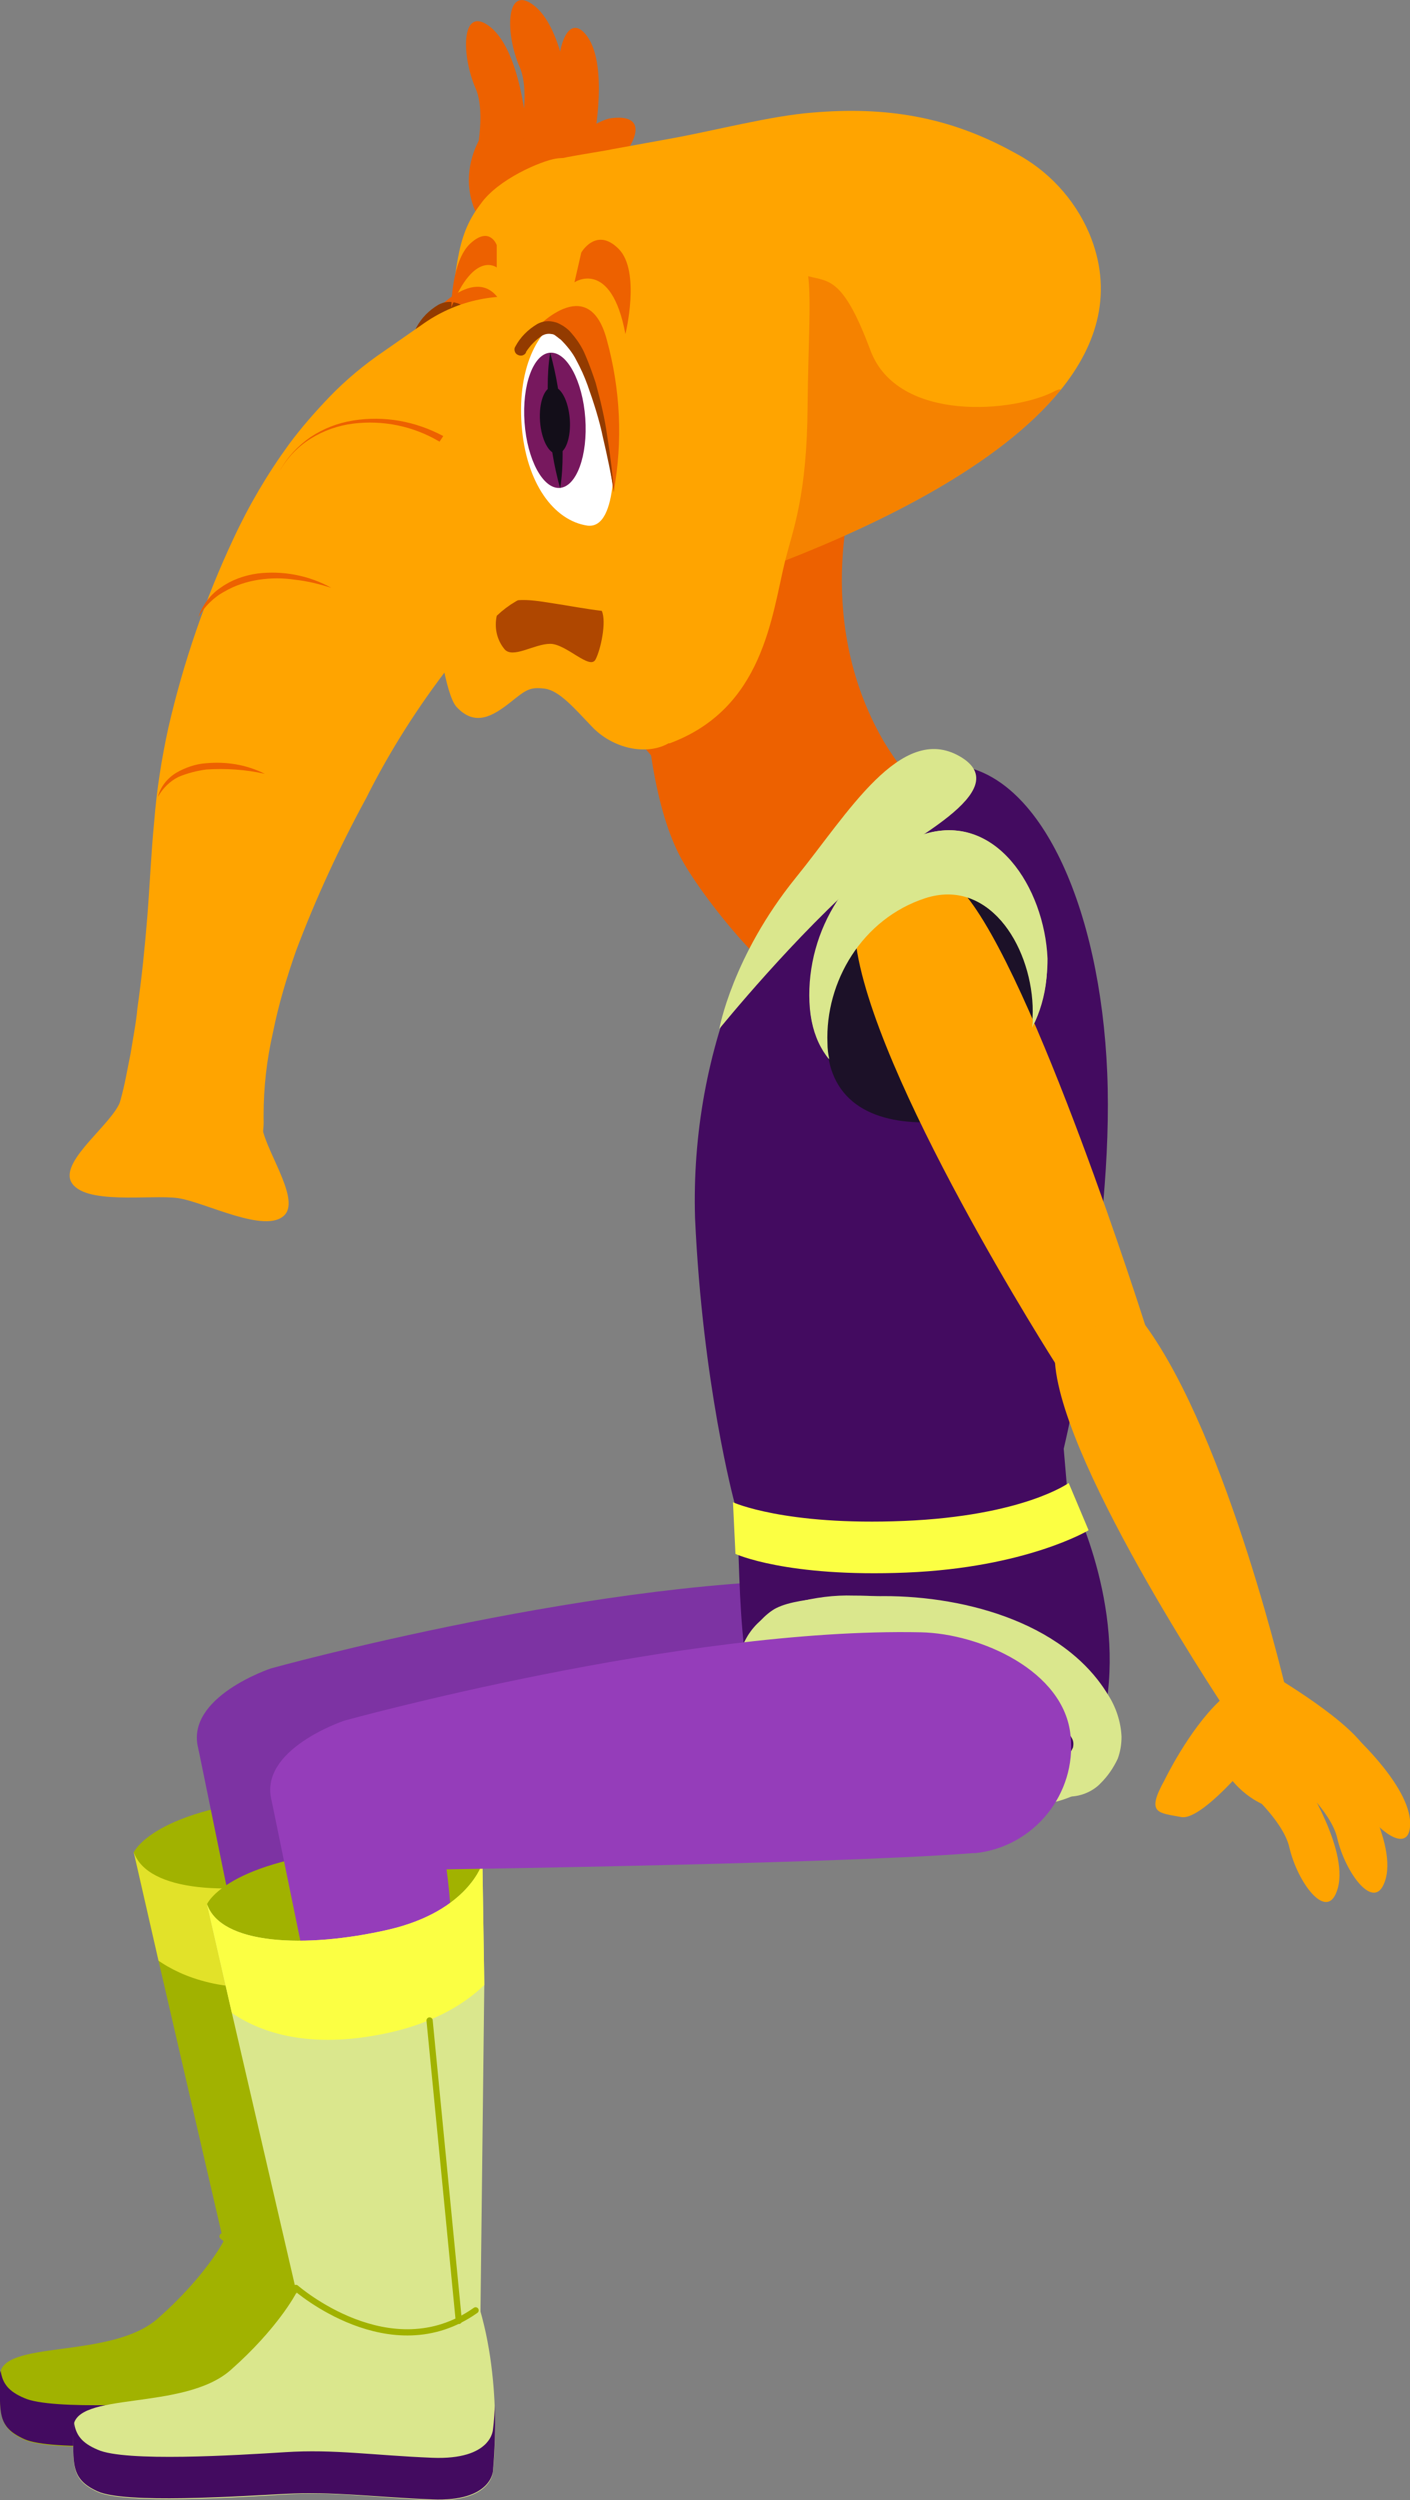 <?xml version="1.0" encoding="utf-8"?>
<!-- Generator: Adobe Illustrator 25.2.0, SVG Export Plug-In . SVG Version: 6.00 Build 0)  -->
<svg version="1.1" id="Layer_1" xmlns="http://www.w3.org/2000/svg" xmlns:xlink="http://www.w3.org/1999/xlink" x="0px" y="0px"
	 viewBox="0 0 226.8 401.9" style="enable-background:new 0 0 226.8 401.9;" xml:space="preserve">
<rect x="0" y="0" width="226.8" height="401.9" fill="#808080" stroke="none"/>
<style type="text/css">
	.st0{fill:#ED6100;}
	.st1{fill:#A1B200;}
	.st2{fill:#7D33A3;}
	.st3{fill:#E2E229;}
	.st4{fill:none;stroke:#A1B200;stroke-linecap:round;stroke-miterlimit:10;}
	.st5{fill:#430B60;}
	.st6{fill:#953DBA;}
	.st7{fill:#DAE78D;}
	.st8{fill:#FBFF43;}
	.st9{fill:#1C1128;}
	.st10{fill:#FFA400;}
	.st11{fill:#AF4700;}
	.st12{fill:#FFFFFF;}
	.st13{fill:#77185E;}
	.st14{fill:#130E19;}
	.st15{fill:#933B00;}
	.st16{opacity:0.5;fill:#ED6100;enable-background:new    ;}
</style>
<path id="b-arm" class="st0" d="M101.3,92.6c0,0-7.5-6-12.3-1.2s1.1,12.3,1.1,12.3s36.7,46.5,52.1,54.7c7.8,4.2,17.9-4.4,13.4-13.3
	C145.8,125.7,101.3,92.6,101.3,92.6z"/>
<path id="b-forearm" class="st0" d="M90.9,34.6l-9.6,1.5c0,0-1.6,42.5,6.7,63.6c1.4,3.7,14.9,1.7,15.6-2.2
	C106.8,80.7,90.9,34.6,90.9,34.6z"/>
<g id="b-hand">
	<path class="st0" d="M95.5,22.6c0,0,2.6-12.7-1.4-17.2c-3-3.4-4.9,3.3-4.1,8.5c0.6,4-2.8,10.3-2.8,10.3L95.5,22.6z"/>
	<path class="st0" d="M90,39.8c0,0,6.1-13.7,5.8-19.9s-12.5-3.5-17.2,0.6c-1.9,1.7-3.6,6-3.1,9.9C76.2,36.3,80.9,41.7,90,39.8z"/>
	<path class="st0" d="M100.2,25.2c0,0-4.8,7.6-10.4,11.6S83.5,29,83.5,29s11-9.5,14.8-10S103.9,20.2,100.2,25.2z"/>
	<path class="st0" d="M84.8,21.9c0,0-0.8-14.2-6.4-17.9c-4.2-2.8-4.2,4.9-1.9,10.2c1.8,4.1-0.1,11.8-0.1,11.8L84.8,21.9z"/>
	<path class="st0" d="M91.9,18.5c0,0-0.8-14.2-6.4-17.9c-4.2-2.8-4.2,5-1.9,10.2c1.8,4.1-0.1,11.8-0.1,11.8L91.9,18.5z"/>
</g>
<g id="b-calf">
	<path class="st1" d="M21.5,297.8c0,0,3.1-7.2,25.5-8.9c17.4-1.3,18.9,2.2,18.9,2.2s-9.8,31.2-19.1,32.1
		C30.5,324.7,21.5,297.8,21.5,297.8z"/>
	<path class="st2" d="M56.2,360l-8,0.6l-16.3-79.5c0,0,17.6-10.2,21.2-6.8C68.8,289,56.2,360,56.2,360z"/>
	<path class="st1" d="M65.8,291.1l0.3,19.6l-0.7,59.6c0,0-18.1,9.6-29.3-9.3l-10.6-45.8l-4-17.5c2.2,6.5,15.7,7.2,29.2,4.1
		C63.6,298.9,65.8,291.1,65.8,291.1z"/>
	<path class="st1" d="M35.9,360.4c0,0-2.9,5.6-10.5,12.3S0,376,0,381.9s-0.5,8.3,3.9,10.3s22.3,0.9,30.2,0.4s13.9,0.5,23.6,0.9
		s9.8-4.6,9.8-4.6s1.8-15.2-3-28.5S35.9,360.4,35.9,360.4z"/>
	<path class="st3" d="M65.8,291.1l0.3,19.6c-3.2,3.1-8.8,6.7-18.1,8.2c-11.9,2-19-1.3-22.5-3.7l-4-17.5c2.2,6.5,15.7,7.2,29.2,4.1
		C63.6,298.9,65.8,291.1,65.8,291.1z"/>
	<line class="st4" x1="57.3" y1="316.4" x2="62" y2="364.7"/>
	<path class="st4" d="M35.8,359.5c0,0,15.2,13.3,28.9,3.6"/>
	<path class="st5" d="M67.5,388.8c0,0-0.2,5-9.8,4.6s-15.8-1.3-23.6-0.9s-25.8,1.6-30.2-0.4S0,387.9,0,381.9c0-0.3,0-0.5,0.1-0.8
		c0.3,2,1.2,3.3,3.8,4.4c4.4,2,22.3,0.9,30.2,0.4s13.9,0.5,23.6,0.9s9.8-4.6,9.8-4.6s0.2-1.4,0.3-3.8
		C67.9,381.9,67.8,385.4,67.5,388.8z"/>
</g>
<path id="b-thigh" class="st2" d="M47,292.3c0,0-12,0.7-15.1-11.2c-2.2-8.3,11.7-12.9,11.7-12.9s54.2-15,92.7-14.2
	c9.6,0.2,23,6.2,24.1,16.6c1,9.5-5.9,17.9-15.4,18.9c-0.1,0-0.2,0-0.4,0C120.3,291.5,47,292.3,47,292.3z"/>
<g id="f-calf">
	<path class="st1" d="M33.3,306.1c0,0,3.1-7.2,25.5-8.9c17.4-1.3,18.9,2.2,18.9,2.2s-9.8,31.2-19.1,32.1
		C42.3,333,33.3,306.1,33.3,306.1z"/>
	<path class="st6" d="M68,368.4l-8,0.6l-16.3-79.5c0,0,17.6-10.2,21.3-6.8C80.6,297.3,68,368.4,68,368.4z"/>
	<path class="st7" d="M77.6,299.5l0.3,19.6l-0.7,59.6c0,0-18.1,9.6-29.3-9.3l-10.6-45.8l-4-17.5c2.2,6.5,15.7,7.2,29.2,4.1
		C75.4,307.2,77.6,299.5,77.6,299.5z"/>
	<path class="st7" d="M47.6,368.7c0,0-2.9,5.6-10.5,12.3s-25.3,3.3-25.3,9.3s-0.5,8.3,3.9,10.3s22.3,0.9,30.2,0.4s13.9,0.5,23.6,0.9
		s9.8-4.6,9.8-4.6s1.8-15.2-2.9-28.5S47.6,368.7,47.6,368.7z"/>
	<path class="st8" d="M77.6,299.5l0.3,19.6c-3.2,3.1-8.8,6.7-18.1,8.2c-11.9,2-19-1.3-22.5-3.7l-4-17.5c2.2,6.5,15.7,7.2,29.2,4.1
		C75.4,307.2,77.6,299.5,77.6,299.5z"/>
	<line class="st4" x1="69.1" y1="324.8" x2="73.8" y2="373.1"/>
	<path class="st4" d="M47.6,367.8c0,0,15.2,13.3,28.9,3.6"/>
	<path class="st5" d="M79.3,397.2c0,0-0.2,5-9.8,4.6s-15.8-1.3-23.6-0.9s-25.8,1.6-30.2-0.4s-3.9-4.4-3.9-10.3c0-0.3,0-0.5,0.1-0.8
		c0.3,2,1.2,3.3,3.8,4.4c4.4,2,22.3,0.9,30.2,0.4s13.9,0.5,23.6,0.9s9.8-4.6,9.8-4.6s0.2-1.4,0.3-3.8
		C79.7,390.2,79.6,393.7,79.3,397.2z"/>
</g>
<g id="torso">
	<path class="st1" d="M164.6,285.5c0.8-0.6,1.6-1.2,2.3-2c0.5-0.6,0.9-1.3,1-2c0.1-0.5,0-1.1-0.3-1.5c-0.4-0.6-0.8-1.1-1.4-1.5
		c-1.5-1.1-3.3-2-5.1-2.6c-2.1-0.7-4.2-1.2-6.3-1.6c-4.5-0.9-9.1-1.4-13.7-1.4c-2.3-0.1-4.6,0-6.8,0.2c-2.1,0.2-4.1,0.6-6.1,1.2
		c-1.8,0.7-3,1.6-3.3,2.4c-0.2,0.6-0.3,1.2-0.1,1.8c0.2,0.8,0.6,1.6,1.1,2.3c0.6,0.8,1.3,1.6,2.1,2.2c0.9,0.7,1.8,1.3,2.8,1.9
		c2,1.1,4.2,2,6.4,2.6c4.6,1.3,9.4,1.9,14.2,1.6c2.4-0.1,4.7-0.5,7-1.1C160.6,287.5,162.6,286.6,164.6,285.5z M167.4,290.3
		c-2.5,1.2-5.2,2.1-8,2.4c-2.6,0.4-5.2,0.6-7.9,0.6c-5.2,0.1-10.4-0.4-15.5-1.5c-2.6-0.6-5.2-1.4-7.6-2.5c-1.3-0.6-2.5-1.2-3.7-2
		c-1.3-0.8-2.4-1.7-3.4-2.8c-1.2-1.2-2.1-2.6-2.7-4.1c-0.7-1.8-0.9-3.7-0.6-5.6c0.2-1,0.5-1.9,1-2.8c0.5-0.8,1-1.6,1.6-2.3
		c1.2-1.2,2.5-2.3,4-3.1c1.3-0.7,2.7-1.3,4.1-1.8c1.4-0.4,2.8-0.8,4.1-1.1c2.7-0.5,5.4-0.9,8.1-1c5.4-0.4,10.8,0.1,16.1,1.3
		c2.8,0.7,5.5,1.7,8,3c2.8,1.4,5.2,3.4,7.2,5.8c1.1,1.4,2,3.1,2.4,4.9c0.5,2,0.3,4-0.5,5.9c-0.7,1.6-1.7,3-3.1,4.1
		C170.1,288.8,168.8,289.6,167.4,290.3z"/>
	<path class="st5" d="M178.2,272.1c-1.7,14.7-17.3,18.9-31.1,19.4c-7.9,0.4-15.6-2.7-21-8.6c-7.6-8.4-6.9-25.5-7.6-41.5
		c-0.5-11.4,53-2.3,53-2.3S180.2,254.9,178.2,272.1z"/>
	<path class="st0" d="M158.3,135.4c0,0-23.5,24.9-32.2,21.8c-3.4-1.2-13.5-13.3-16.8-19.7c-8.5-16.5-5.6-53.5-5.6-53.5l34-6.8
		c0,0-7.4,21.5,4.4,41.9C146.1,125.8,151.6,131.4,158.3,135.4z"/>
	<path class="st5" d="M171.1,232.9l1.1,12.9l-52.5,2.2l-1.6-6.6c0,0-5.1-18.9-6.3-45.6c-0.4-13.4,2-26.8,7.2-39.2
		c0,0,19.9-34.9,34.5-33.6c13.8,1.2,23.5,22.8,24.6,49.5S171.1,232.9,171.1,232.9z"/>
	<path class="st8" d="M175.1,246c0,0-10,6-29.3,6.8s-27.5-3-27.5-3l-0.4-8.3c0,0,8.3,3.8,27.5,3s26.5-6.1,26.5-6.1L175.1,246z"/>
	<path class="st7" d="M168.2,284.3c1.1-0.4,2-0.9,2.9-1.6c0.7-0.4,1.2-1.1,1.5-1.8c0.1-0.5,0.1-1-0.2-1.5c-0.4-0.7-0.9-1.4-1.5-1.9
		c-1.6-1.5-3.5-2.7-5.5-3.7c-2.2-1.1-4.4-2-6.7-2.9c-4.7-1.8-9.6-3.2-14.6-4.2c-2.5-0.5-5-1-7.4-1.2c-2.3-0.3-4.7-0.3-7,0
		c-0.9,0.1-1.8,0.4-2.7,0.7c-0.5,0.2-1,0.5-1.4,1c-0.3,0.6-0.4,1.2-0.3,1.8c0.2,1,0.6,1.9,1.1,2.7c1.3,2,3,3.7,5,5
		c2.1,1.5,4.3,2.8,6.6,3.8c4.8,2.2,9.8,3.7,15,4.4c2.6,0.3,5.2,0.5,7.8,0.4C163.5,285.3,165.9,285,168.2,284.3z M170,289.6
		c-2.9,0.7-5.9,0.9-8.9,0.7c-2.8-0.1-5.6-0.5-8.4-1c-5.5-1-10.9-2.5-16.1-4.4c-2.7-1-5.2-2.3-7.7-3.8c-2.6-1.5-5-3.5-7-5.8
		c-1.1-1.3-2-2.9-2.5-4.5c-0.7-2-0.7-4.1,0-6.1c0.8-2,2.1-3.7,3.9-4.9c1.5-1,3.1-1.7,4.8-2.2c3-0.8,6.1-1.2,9.2-1.1
		c2.9,0,5.8,0.2,8.7,0.6c5.7,0.7,11.3,2.2,16.7,4.3c2.8,1.2,5.4,2.6,7.9,4.3c2.7,1.8,5,4.1,6.9,6.8c1.1,1.6,1.9,3.3,2.2,5.2
		c0.2,1.1,0.2,2.2,0,3.3c-0.2,1.1-0.6,2.2-1.2,3.1c-1,1.6-2.5,2.9-4.2,3.8C172.9,288.6,171.5,289.2,170,289.6L170,289.6z"/>
	<path class="st7" d="M128,141.1c-10.2,12.6-12.3,24.3-12.3,24.3s12.3-15.2,24.1-25.3c5.2-4.5,24.1-13,14.6-18.5
		S136.3,130.9,128,141.1z"/>
	<path class="st7" d="M168.4,154.2c0.5,11.5-7.7,21.1-18.3,21.6s-19.4-3.2-19.9-14.7s6.4-23,18.1-26.9S167.9,142.7,168.4,154.2z"/>
	<path class="st9" d="M166.1,161.7c0.4,9.9-6.7,18.3-15.9,18.7s-16.8-2.8-17.2-12.7s5.5-19.9,15.7-23.3S165.7,151.8,166.1,161.7z"/>
	<path class="st7" d="M178.2,272.4c-7.3-12-24.2-16.1-37.3-15.8c-4,0.1-13.4,0-16.7,2.3c-1.9,1.3-3.3,3.2-4,5.4
		c10-1.2,20.9-1.1,30.5,1.4c0.5,0.1,0.9,0.3,1.3,0.6c10.8,3,16.3,7.9,18.3,9.9c1.4,1.4,3.7,3.6,2.4,5.7c0.1,0.2,0.1,0.5,0.1,0.7
		c0.1,2.1-0.8,4.1-0.5,6.2c1.8-0.1,3.6-0.9,4.8-2.2c1.1-1.1,2-2.4,2.7-3.9c0.4-1.1,0.6-2.3,0.6-3.5
		C180.3,276.8,179.5,274.4,178.2,272.4z"/>
</g>
<path id="f-thigh" class="st6" d="M58.8,300.7c0,0-12,0.7-15.1-11.2c-2.2-8.3,11.7-12.9,11.7-12.9s54.2-15,92.7-14.2
	c9.6,0.2,23.1,6.2,24.1,16.6c1,9.4-5.9,17.9-15.3,18.9c-0.1,0-0.3,0-0.4,0C132.1,299.8,58.8,300.7,58.8,300.7z"/>
<path id="f-arm" class="st10" d="M169.9,219.4c0,0,4.9,8.3,11,5.5s3.3-11.9,3.3-11.9s-17.9-56.5-29.3-69.6
	c-5.8-6.7-18.3-2.3-17.3,7.7C140,172.7,169.9,219.4,169.9,219.4z"/>
<path id="f-forearm" class="st10" d="M198.3,276.6l8.8-3.9c0,0-9.5-41.4-22.9-59.7c-2.3-3.2-14.8,2.2-14.5,6.1
	C171,236.2,198.3,276.6,198.3,276.6z"/>
<g id="f-hand">
	<path class="st10" d="M217.8,279c0,0,9.6,8.7,9,14.7c-0.4,4.5-5.9,0.2-8.3-4.4c-1.9-3.6-8.3-6.6-8.3-6.6L217.8,279z"/>
	<path class="st10" d="M203.2,268.4c0,0,13,7.4,16.4,12.6s-8,10.2-14.2,9.7c-2.5-0.2-6.4-2.7-8.4-6.2
		C194.1,279.3,194.7,272.2,203.2,268.4z"/>
	<path class="st10" d="M187.3,286.2c0,0,3.9-8.1,8.9-12.8s7.2,7,7.2,7s-9.7,12.4-13.4,11.7S184.3,291.6,187.3,286.2z"/>
	<path class="st10" d="M209.6,285.9c0,0,7.8,12,5.4,18.2c-1.7,4.7-6.3-1.5-7.6-7.1c-1-4.4-7-9.5-7-9.5L209.6,285.9z"/>
	<path class="st10" d="M217.3,284.4c0,0,7.8,12,5.4,18.2c-1.7,4.7-6.3-1.5-7.6-7.1c-1-4.4-7-9.5-7-9.5L217.3,284.4z"/>
</g>
<path id="shoulder" class="st7" d="M166,165.2c0.2-1.2,0.2-2.4,0.2-3.5c-0.4-9.9-7.3-20.6-17.4-17.3s-16.1,13.4-15.7,23.3
	c0,0.9,0.1,1.7,0.3,2.6c-2-2.6-3.1-5.8-3.1-9.2c-0.5-11.5,6.4-23,18.1-26.9s19.6,8.5,20.1,19.9C168.5,158,167.7,161.8,166,165.2z"/>
<g id="head">
	<path class="st10" d="M112.5,99.8c-0.4,7.4-2.1,18-4.8,19.6c-3.7,2.2-9.2,0.9-12.5-2.6c-2.7-2.8-5.2-5.8-7.6-6.1s-3,0.2-5.5,2.2
		c-2.8,2.2-5.7,4-8.7,0.7c-1.7-1.9-3.2-11.7-3.6-18c-0.9-13.2-0.4-26.5,1.7-39.5c2.2-12.8,1.5-17.7,5.8-23.3c2.8-4,9.7-6.9,12.1-7.3
		s5.5,0.6,8.5,2.2C106.9,32.7,115,58,112.5,99.8z"/>
	<path class="st10" d="M170.6,62.7c-9.9,12.2-29.2,21.5-44.3,27.4c-2.2,9-3.5,23.8-18.6,29.4c-6.1-0.6-5.6-23.8-5.3-44.1
		c0.2-10.7,0.3-20.6-0.6-25.9c-0.8-4.8-1.4-8.7-3.1-12.5s-4.5-7.3-9.4-11.3c1.6-0.5,7.8-1.4,9.1-1.7c3.3-0.6,6.6-1.2,9.9-1.8
		c6.6-1.2,15.8-3.6,22.4-4.1c11.7-1,21.9,0.6,32.4,6.4c5.4,2.8,9.7,7.4,12.1,13C179.1,46.8,176.6,55.3,170.6,62.7z"/>
	<path class="st11" d="M95.8,106c-0.9,1.8-4.7-2.5-7.3-2.5s-6.1,2.5-7.4,0.8c-1.2-1.5-1.6-3.4-1.2-5.3c0.4-3.5,5.9-2.5,8.5-2.1
		c3.3,0.5,5.8,1,8.4,1.3C97.6,100,96.6,104.5,95.8,106z"/>
	<path class="st12" d="M82.6,63.2c0.4,5.6,1.1,18.8-4,18.2c-5.4-0.8-9.9-6.8-10.6-16.2s2.8-16.2,7.8-17.7
		C80.8,47,82.2,57.5,82.6,63.2z"/>
	<ellipse class="st13" cx="74.5" cy="63.6" rx="4.9" ry="10.9"/>
	<path class="st14" d="M74.5,52.6c0.4,1.8,0.7,3.6,0.8,5.5c0.2,1.8,0.2,3.7,0.2,5.5c0,1.8-0.1,3.6-0.2,5.5c-0.1,1.8-0.4,3.7-0.8,5.5
		c-0.4-1.8-0.7-3.6-0.8-5.5c-0.2-1.8-0.2-3.7-0.2-5.5c0-1.8,0.1-3.6,0.2-5.5C73.8,56.3,74.1,54.4,74.5,52.6z"/>
	<ellipse class="st14" cx="74.5" cy="63.6" rx="2.4" ry="5.4"/>
	<path class="st0" d="M70,50c0,0,2.6-1.1,3.9,0s5.8,3.4,8.9,26c1.5-8.2,1.2-16.6-1.1-24.5C78.7,40.3,70,50,70,50z"/>
	<path class="st15" d="M67,52.6c0.8-1.5,2-2.7,3.5-3.6c0.9-0.5,1.9-0.6,2.9-0.3c0.5,0.1,0.9,0.4,1.3,0.6c0.4,0.2,0.7,0.5,1,0.8
		c1.1,1.2,2,2.5,2.6,4c0.6,1.4,1.2,2.8,1.6,4.3c0.8,2.9,1.5,5.8,1.9,8.8c0.5,3,0.8,5.9,1.1,8.9c-0.5-2.9-1.1-5.9-1.8-8.8
		c-0.6-2.9-1.5-5.7-2.5-8.5c-0.5-1.4-1.1-2.7-1.8-4c-0.6-1.2-1.4-2.4-2.5-3.3c-0.3-0.2-0.5-0.4-0.8-0.6c-0.2-0.2-0.5-0.3-0.7-0.3
		c-0.5-0.1-1,0-1.4,0.2c-1.1,0.7-2,1.6-2.7,2.7v0.1c-0.3,0.5-0.9,0.6-1.4,0.3C66.9,53.6,66.7,53,67,52.6z"/>
	<path class="st10" d="M86.4,95.2c-2.4,0.7-4.6,2-6.4,3.7c-2.8,2.4-5.3,5-7.5,7.9c-5.2,6.7-9.8,13.9-13.6,21.5
		c-4.3,7.9-8.1,16.1-11.3,24.6c-1.5,4.3-2.8,8.6-3.7,13.1c-1,4.4-1.5,8.8-1.5,13.3v0.5c0.3,6.4-4.7,11.9-11.2,12.1
		C24.7,192,19.3,187,19,180.5c0-0.2,0-0.4,0-0.5c0-1.1,0.1-2.2,0.4-3.2c0.7-2.5,1.1-5,1.6-7.4l0.3-1.8l0.3-1.8
		c0.2-1.2,0.4-2.5,0.5-3.7c0.7-4.9,1.2-9.8,1.6-14.8s0.6-10.1,1.1-15.2c0.4-5.1,1.2-10.2,2.3-15.2c2.4-10.4,5.9-20.6,10.4-30.2
		c2.5-5.4,5.5-10.5,9-15.3c2-2.7,4.2-5.2,6.5-7.6c2.6-2.7,5.6-5.2,8.7-7.3l6.6-4.6c10.9-7.5,25.9-4.8,33.5,6.1
		c7.5,10.9,4.8,25.9-6.1,33.5C92.9,93.2,89.7,94.6,86.4,95.2z"/>
	<path class="st10" d="M45.8,195.3c-3,3.2-12.9-2.1-17.2-2.7s-15.3,1.2-17.2-2.7c-1.6-3.5,6.9-9.4,8-13c1.7-5.7,22.8-2.4,22.7,3.6
		C42.1,184.2,48.4,192.5,45.8,195.3z"/>
	<path class="st0" d="M45,75.7c1.2-2.2,2.9-4,4.9-5.4c2.1-1.4,4.4-2.3,6.9-2.7c5-0.8,10,0.1,14.5,2.5L70.7,71
		c-4.2-2.5-9.1-3.5-13.9-2.9c-2.4,0.3-4.7,1.1-6.8,2.4C47.9,71.8,46.2,73.6,45,75.7z"/>
	<path class="st0" d="M31.9,99.2c0.7-2,2-3.7,3.7-4.8c1.7-1.2,3.7-1.9,5.8-2.2c4.1-0.5,8.3,0.3,11.9,2.3c-1.9-0.6-3.9-1.1-5.8-1.3
		c-2-0.3-3.9-0.3-5.9,0c-1.9,0.3-3.8,0.9-5.5,1.9C34.4,96,32.9,97.5,31.9,99.2z"/>
	<path class="st0" d="M25.4,128.1c0.4-1.6,1.5-3,3-3.9c1.4-0.8,3.1-1.4,4.7-1.5c3.3-0.3,6.5,0.2,9.5,1.7c-3.1-0.7-6.3-0.9-9.4-0.7
		c-1.5,0.2-3.1,0.6-4.5,1.2C27.3,125.6,26.2,126.7,25.4,128.1z"/>
	<path class="st12" d="M98.5,66.3c0.4,5.6,1.1,18.8-4,18.2c-5.4-0.8-9.9-6.8-10.6-16.2s2.8-16.2,7.8-17.7
		C96.8,50.2,98.1,60.6,98.5,66.3z"/>
	
		<ellipse transform="matrix(0.997 -7.149744e-02 7.149744e-02 0.997 -4.607 6.555)" class="st13" cx="89.3" cy="67.6" rx="4.9" ry="10.9"/>
	<path class="st14" d="M88.5,56.7c0.5,1.8,0.9,3.6,1.2,5.4c0.3,1.8,0.5,3.6,0.6,5.4s0.2,3.7,0.2,5.5c0,1.8-0.1,3.7-0.4,5.5
		c-0.5-1.8-0.9-3.6-1.2-5.4c-0.3-1.8-0.5-3.6-0.6-5.4s-0.2-3.6-0.2-5.5C88.1,60.4,88.2,58.5,88.5,56.7z"/>
	
		<ellipse transform="matrix(0.997 -7.149744e-02 7.149744e-02 0.997 -4.607 6.555)" class="st14" cx="89.3" cy="67.6" rx="2.4" ry="5.4"/>
	<path class="st0" d="M85.9,53.1c0,0,2.6-1.1,3.9,0s5.8,3.4,8.9,26c1.5-8.2,1.1-16.5-1.1-24.5C94.6,43.4,85.9,53.1,85.9,53.1z"/>
	<path class="st15" d="M82.9,55.7c0.8-1.5,2-2.7,3.5-3.6c0.9-0.5,1.9-0.6,2.9-0.3c0.5,0.1,0.9,0.4,1.3,0.6c0.3,0.2,0.7,0.5,1,0.8
		c1.1,1.2,2,2.5,2.6,4c0.6,1.4,1.1,2.8,1.6,4.3c0.8,2.9,1.5,5.8,1.9,8.8c0.5,3,0.8,5.9,1.1,8.9c-0.5-2.9-1.1-5.8-1.8-8.8
		c-0.6-2.9-1.5-5.7-2.5-8.5c-0.5-1.4-1.1-2.7-1.8-4c-0.6-1.2-1.5-2.3-2.5-3.3c-0.3-0.2-0.5-0.4-0.8-0.6c-0.2-0.2-0.5-0.3-0.7-0.3
		c-0.5-0.1-1,0-1.4,0.2c-1.1,0.7-2,1.6-2.7,2.7v0.1c-0.3,0.5-0.9,0.6-1.4,0.3C82.8,56.8,82.6,56.1,82.9,55.7L82.9,55.7z"/>
	<path class="st16" d="M170.6,62.7c-9.9,12.2-29.2,21.5-44.3,27.4c1.3-5.1,3.5-10.5,3.6-24.7c0.1-10.1,0.6-16.8,0.1-21
		c3.3,0.9,5.6,0.1,10,11.9s23.4,10,29.8,6.5C170.3,62.6,170.6,62.5,170.6,62.7z"/>
	<path class="st0" d="M100.6,53.7c0,0,2.5-10.1-1.1-13.7s-6,0.6-6,0.6l-1.1,4.8C92.3,45.4,98.3,41.4,100.6,53.7z"/>
	<path class="st0" d="M72.6,49.4c0,0,0-7.5,3.1-10.3s4.2,0.3,4.2,0.3V43C79.9,43,76.3,40.2,72.6,49.4z"/>
</g>
</svg>
